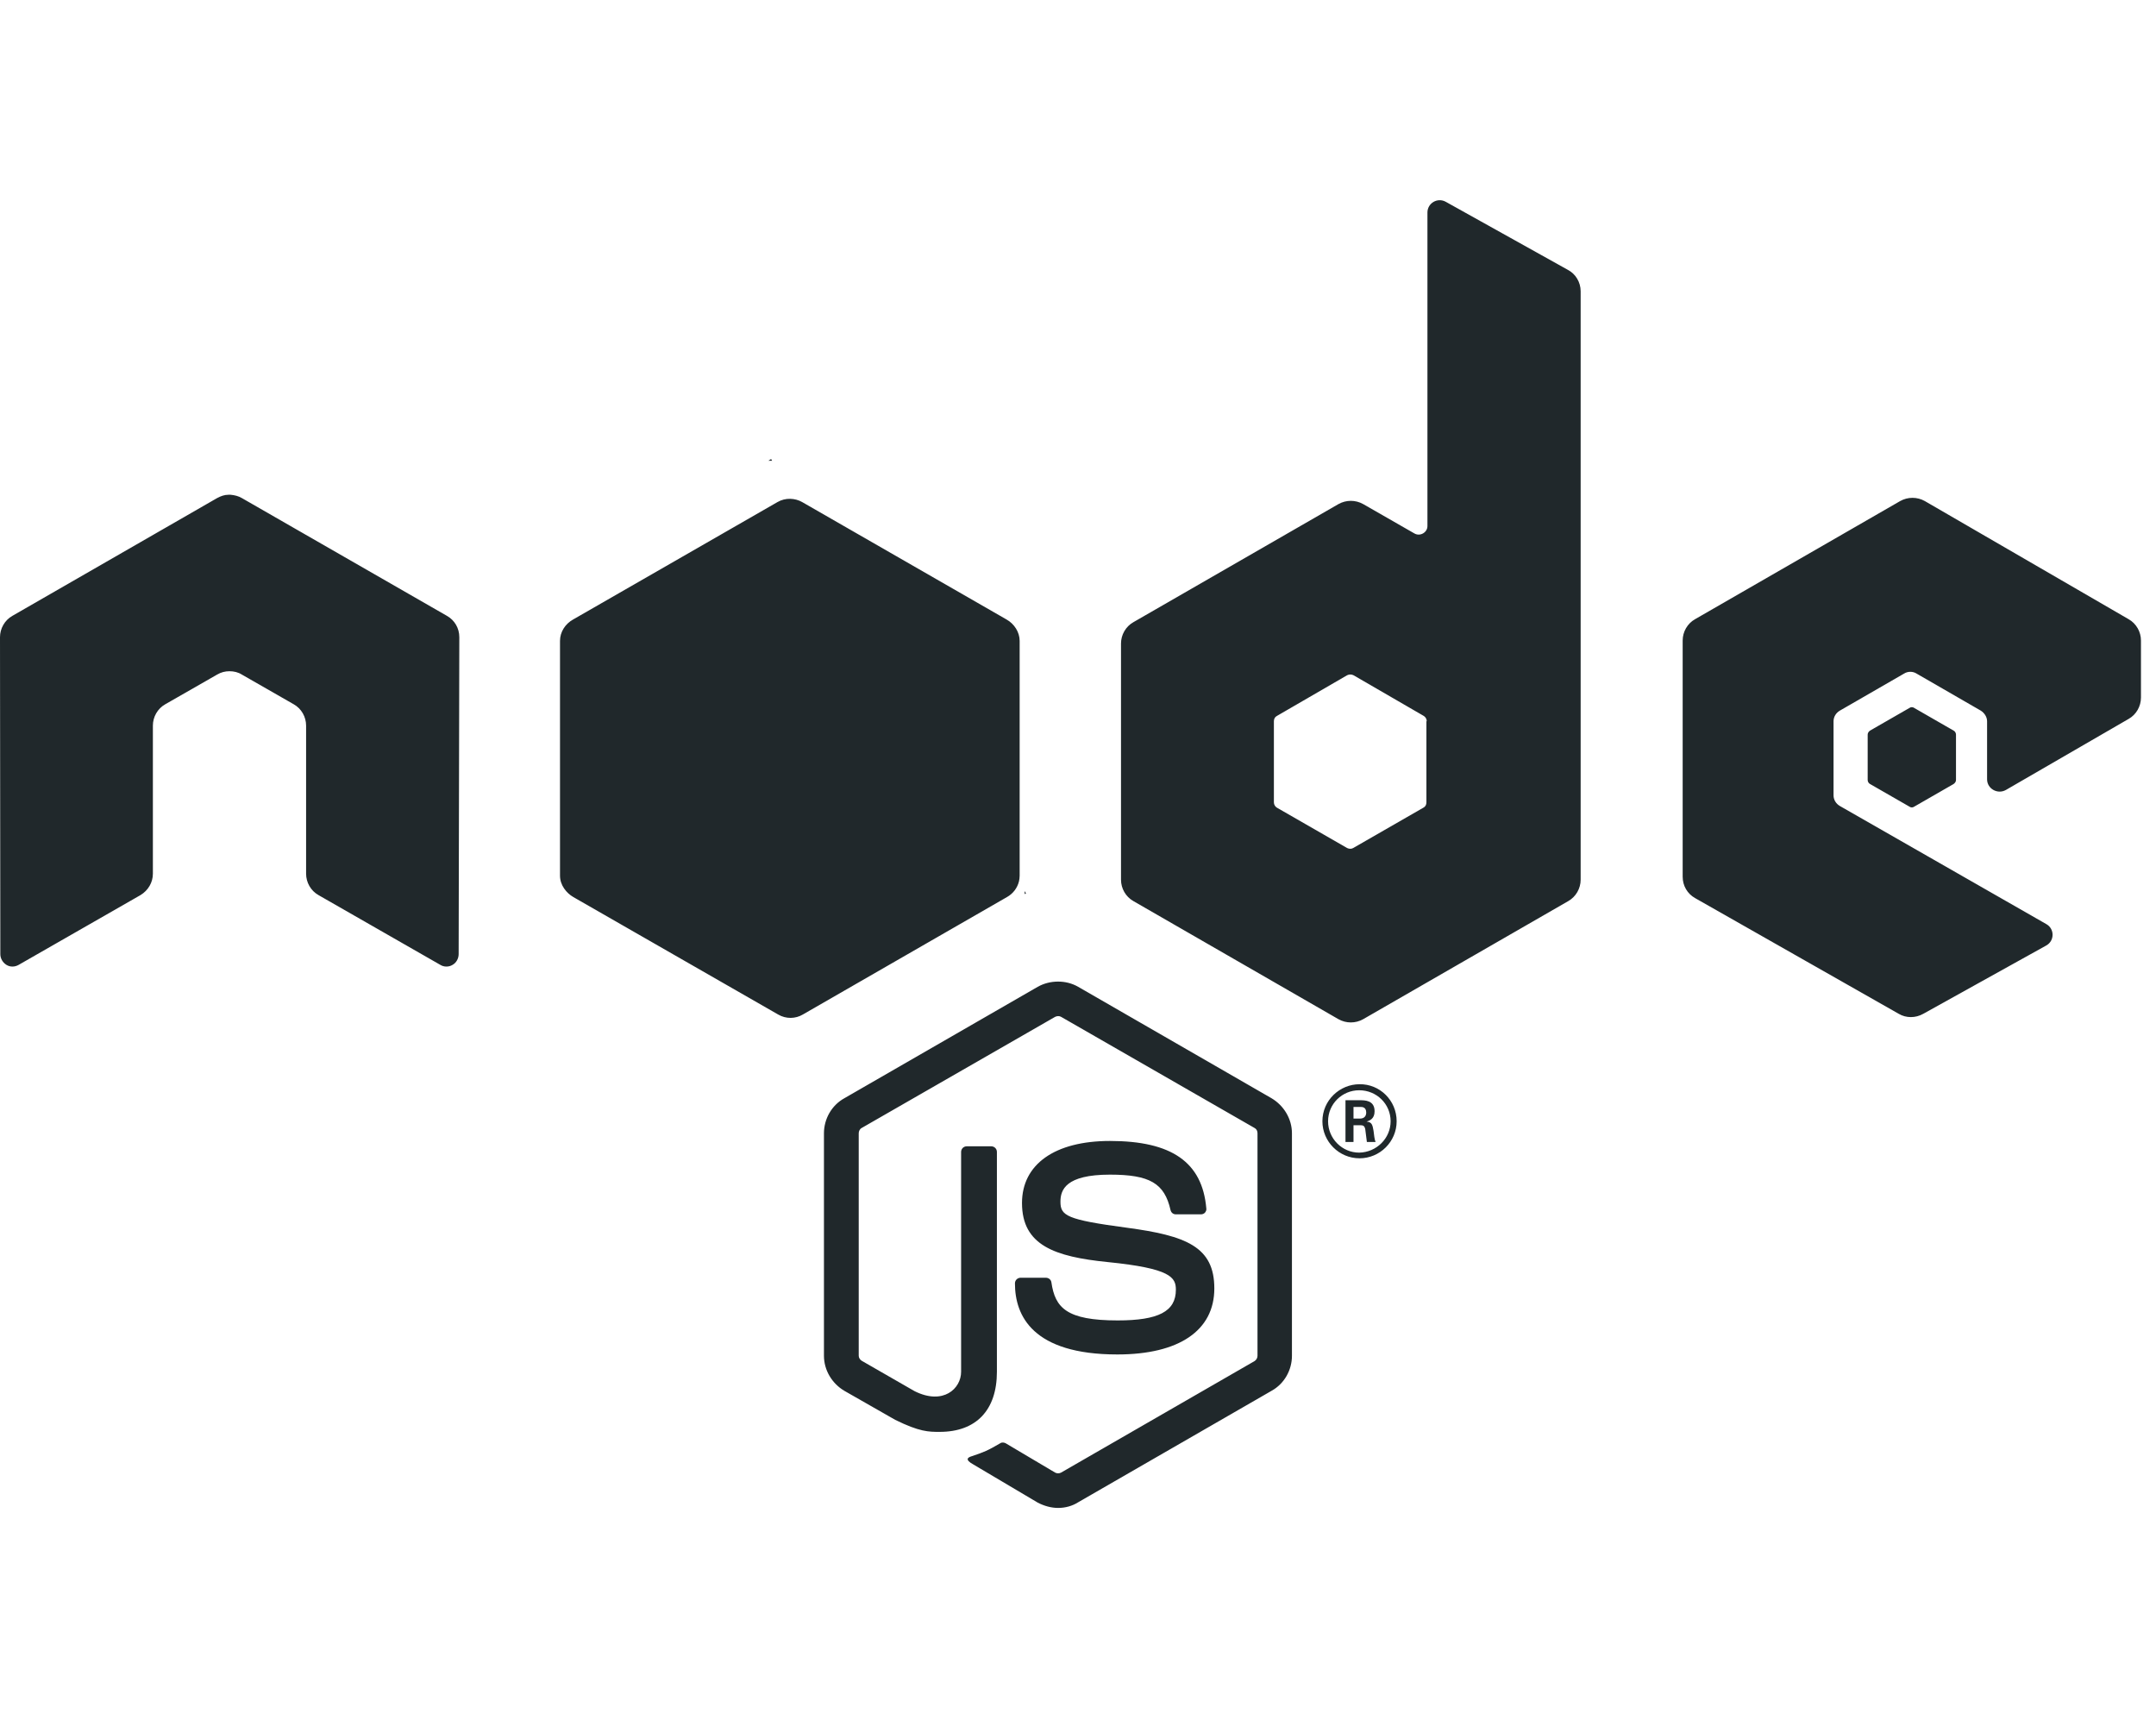 <svg width="78" height="62" viewBox="0 0 78 62" fill="none" xmlns="http://www.w3.org/2000/svg">
<g clip-path="url(#clip0_1_274)">
<path d="M38.281 54.541C38.026 54.541 37.772 54.468 37.542 54.348L35.219 52.972C34.868 52.779 35.037 52.707 35.158 52.67C35.618 52.514 35.715 52.477 36.211 52.188C36.259 52.164 36.332 52.176 36.38 52.2L38.172 53.262C38.232 53.298 38.329 53.298 38.389 53.262L45.385 49.231C45.445 49.195 45.494 49.123 45.494 49.038V40.99C45.494 40.906 45.457 40.833 45.385 40.797L38.389 36.779C38.329 36.743 38.244 36.743 38.172 36.779L31.176 40.797C31.104 40.833 31.067 40.918 31.067 40.99V49.038C31.067 49.111 31.116 49.183 31.176 49.219L33.089 50.318C34.129 50.836 34.771 50.221 34.771 49.618V41.666C34.771 41.557 34.855 41.461 34.977 41.461H35.86C35.969 41.461 36.066 41.545 36.066 41.666V49.618C36.066 51.005 35.315 51.79 33.996 51.79C33.597 51.79 33.27 51.79 32.387 51.355L30.547 50.305C30.099 50.04 29.809 49.557 29.809 49.038V40.99C29.809 40.471 30.087 39.977 30.547 39.723L37.542 35.693C37.99 35.44 38.571 35.44 39.007 35.693L46.002 39.723C46.45 39.989 46.74 40.471 46.74 40.99V49.038C46.74 49.557 46.462 50.052 46.002 50.305L39.007 54.336C38.801 54.468 38.547 54.541 38.281 54.541ZM43.932 46.601C43.932 45.093 42.916 44.694 40.761 44.405C38.583 44.115 38.365 43.971 38.365 43.464C38.365 43.041 38.547 42.486 40.156 42.486C41.597 42.486 42.129 42.8 42.347 43.765C42.371 43.862 42.444 43.922 42.541 43.922H43.448C43.509 43.922 43.557 43.898 43.593 43.862C43.63 43.814 43.654 43.765 43.642 43.705C43.497 42.04 42.395 41.268 40.156 41.268C38.16 41.268 36.974 42.112 36.974 43.512C36.974 45.044 38.16 45.455 40.072 45.648C42.359 45.877 42.541 46.203 42.541 46.649C42.541 47.434 41.911 47.759 40.435 47.759C38.583 47.759 38.172 47.301 38.038 46.384C38.026 46.287 37.942 46.215 37.833 46.215H36.925C36.816 46.215 36.719 46.299 36.719 46.42C36.719 47.59 37.361 48.99 40.423 48.99C42.662 48.99 43.932 48.121 43.932 46.601ZM50.528 40.556C50.528 41.292 49.923 41.895 49.185 41.895C48.447 41.895 47.842 41.292 47.842 40.556C47.842 39.795 48.471 39.216 49.185 39.216C49.911 39.204 50.528 39.795 50.528 40.556ZM50.31 40.556C50.31 39.928 49.802 39.434 49.173 39.434C48.556 39.434 48.047 39.928 48.047 40.556C48.047 41.183 48.556 41.69 49.173 41.69C49.802 41.678 50.31 41.171 50.31 40.556ZM49.766 41.304H49.451C49.439 41.231 49.391 40.845 49.391 40.833C49.367 40.749 49.342 40.7 49.233 40.7H48.967V41.304H48.677V39.795H49.197C49.379 39.795 49.73 39.795 49.73 40.194C49.73 40.471 49.548 40.532 49.439 40.568C49.645 40.58 49.657 40.712 49.693 40.906C49.705 41.026 49.73 41.231 49.766 41.304ZM49.427 40.242C49.427 40.037 49.282 40.037 49.209 40.037H48.967V40.459H49.197C49.391 40.459 49.427 40.326 49.427 40.242ZM16.617 23.047C16.617 22.721 16.448 22.432 16.169 22.275L8.75 18.015C8.629 17.943 8.484 17.907 8.339 17.895H8.266C8.121 17.895 7.988 17.943 7.855 18.015L0.448 22.275C0.17 22.432 0 22.733 0 23.047L0.012 34.51C0.012 34.667 0.097 34.812 0.23 34.897C0.363 34.981 0.533 34.981 0.678 34.897L5.083 32.375C5.362 32.206 5.531 31.916 5.531 31.602V26.245C5.531 25.931 5.701 25.629 5.979 25.473L7.855 24.399C8 24.314 8.145 24.278 8.303 24.278C8.46 24.278 8.617 24.314 8.75 24.399L10.626 25.473C10.905 25.629 11.074 25.931 11.074 26.245V31.602C11.074 31.916 11.243 32.218 11.522 32.375L15.927 34.897C16.06 34.981 16.242 34.981 16.375 34.897C16.508 34.824 16.593 34.667 16.593 34.51L16.617 23.047ZM57.185 10.534V31.82C57.185 32.133 57.015 32.435 56.737 32.592L49.318 36.863C49.04 37.02 48.701 37.02 48.422 36.863L41.004 32.592C40.725 32.435 40.556 32.133 40.556 31.82V23.276C40.556 22.963 40.725 22.661 41.004 22.504L48.422 18.233C48.701 18.076 49.04 18.076 49.318 18.233L51.17 19.294C51.376 19.415 51.642 19.258 51.642 19.029V7.686C51.642 7.349 52.005 7.131 52.307 7.3L56.725 9.762C57.003 9.907 57.185 10.208 57.185 10.534ZM51.617 26.088C51.617 26.003 51.569 25.931 51.509 25.895L48.967 24.423C48.895 24.387 48.81 24.387 48.737 24.423L46.196 25.895C46.123 25.931 46.087 26.003 46.087 26.088V29.02C46.087 29.105 46.135 29.177 46.196 29.213L48.737 30.673C48.81 30.709 48.895 30.709 48.955 30.673L51.496 29.213C51.569 29.177 51.605 29.105 51.605 29.02V26.088H51.617ZM77.009 26.003C77.287 25.847 77.456 25.545 77.456 25.231V23.168C77.456 22.854 77.287 22.552 77.009 22.396L69.638 18.124C69.36 17.967 69.021 17.967 68.743 18.124L61.324 22.396C61.045 22.552 60.876 22.854 60.876 23.168V31.711C60.876 32.037 61.045 32.326 61.324 32.483L68.694 36.67C68.96 36.827 69.299 36.827 69.578 36.67L74.031 34.197C74.334 34.028 74.334 33.593 74.031 33.424L66.564 29.153C66.419 29.068 66.334 28.924 66.334 28.767V26.088C66.334 25.931 66.419 25.786 66.564 25.702L68.888 24.362C69.021 24.278 69.203 24.278 69.336 24.362L71.659 25.702C71.792 25.786 71.889 25.931 71.889 26.088V28.188C71.889 28.525 72.264 28.742 72.567 28.574L77.009 26.003ZM67.653 26.426C67.605 26.462 67.569 26.51 67.569 26.571V28.212C67.569 28.272 67.605 28.332 67.653 28.356L69.082 29.177C69.13 29.213 69.203 29.213 69.251 29.177L70.679 28.356C70.727 28.32 70.764 28.272 70.764 28.212V26.571C70.764 26.51 70.727 26.45 70.679 26.426L69.251 25.605C69.203 25.569 69.13 25.569 69.082 25.605L67.653 26.426ZM36.889 31.675V23.18C36.889 22.866 36.695 22.564 36.417 22.408L29.022 18.16C28.768 18.015 28.417 17.991 28.127 18.16L20.732 22.408C20.453 22.564 20.26 22.854 20.26 23.18V31.675C20.26 32.013 20.49 32.302 20.744 32.447L28.151 36.694C28.441 36.863 28.78 36.851 29.046 36.694L36.429 32.447C36.647 32.326 36.804 32.121 36.864 31.88C36.877 31.82 36.889 31.747 36.889 31.675ZM27.897 16.604L27.8 16.664H27.933L27.897 16.604ZM37.119 32.314L37.07 32.23V32.338L37.119 32.314Z" fill="#20282B"/>
</g>
<defs>
<clipPath id="clip0_1_274">
<rect width="77.456" height="61.781" fill="white"/>
</clipPath>
</defs>
</svg>
